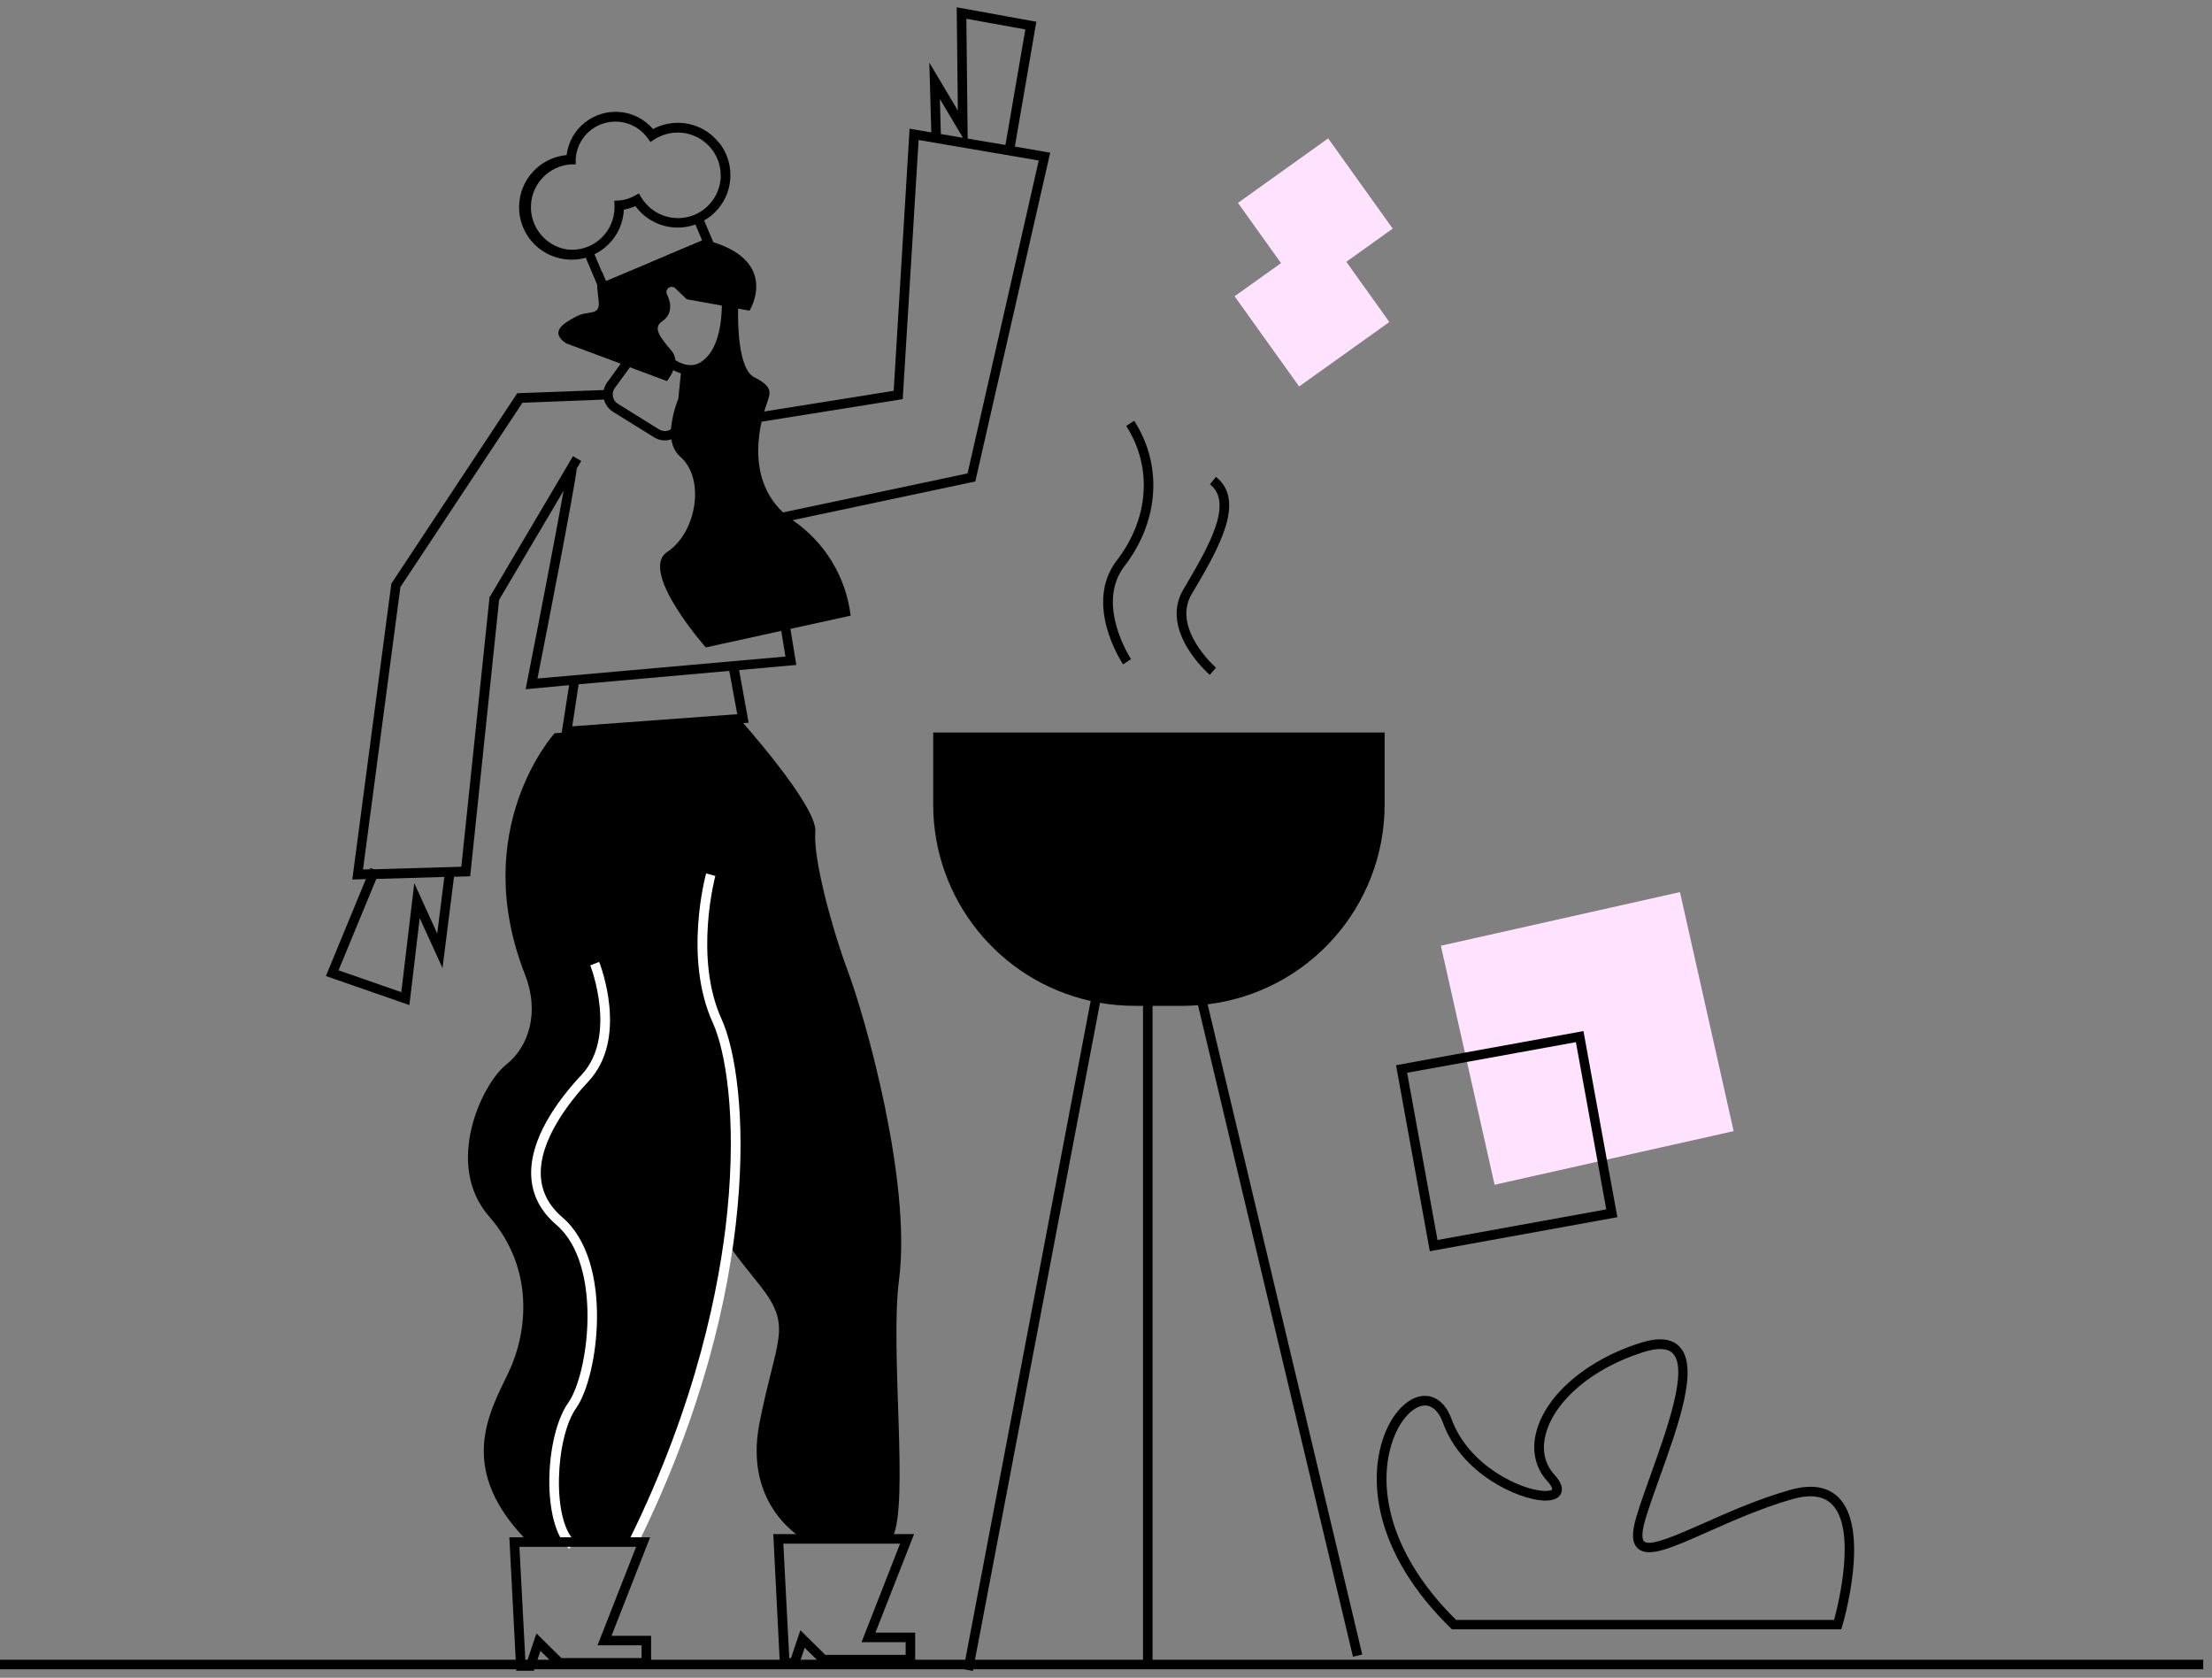 <svg width="211" height="160" viewBox="0 0 211 160" fill="none" xmlns="http://www.w3.org/2000/svg">
<rect x="0" y="0" width="211" height="160" fill="#808080" stroke="none"/>
<path d="M98.855 2.074L96.805 13.976L96.736 14.388L95.838 14.237L95.908 13.824L97.806 2.805L92.18 1.789L92.305 13.209L92.314 13.794V13.918L92.235 13.785L91.847 13.127L89.654 9.442L89.748 12.773L89.766 13.388L89.312 13.403L88.857 13.415L88.835 12.615L88.647 5.969L91.368 10.545L91.259 0.695L98.855 2.074Z" fill="black"/>
<path d="M85.758 122.054C86.971 112.659 82.525 97.032 80.921 92.738C79.317 88.443 77.546 81.806 77.773 79.321C78 76.836 70.407 68.41 70.407 68.41C70.21 68.499 70.022 68.607 69.846 68.731L52.905 69.925C52.905 69.925 44.617 79.018 50.085 92.959C51.444 96.417 50.543 99.742 48.265 101.548C45.988 103.354 42.312 111.043 46.664 116.017C51.016 120.99 50.328 127.091 48.484 130.934C46.64 134.777 43.447 140.202 50.543 147.209H60.39C60.39 147.209 63.595 139.072 65.658 134.783C67.01 131.964 68.951 126.027 69.545 118.769C70.519 120.181 71.602 121.445 72.554 122.666C75.626 126.606 74.052 127.555 72.448 135.698C70.843 143.842 76.854 146.912 76.854 146.912L85.142 146.609C86.734 143.439 84.878 128.779 85.758 122.054Z" fill="black"/>
<path d="M54.285 147.705C51.619 145.405 51.947 136.958 54.209 133.764C56.144 131.036 57.545 120.625 53.057 116.792C51.577 115.525 50.776 113.988 50.676 112.224C50.479 108.642 53.178 104.95 55.477 102.499C58.919 98.816 56.335 92.13 56.308 92.064L57.154 91.731C57.272 92.034 59.977 99.004 56.141 103.117C54.358 105.026 51.395 108.739 51.592 112.176C51.677 113.691 52.371 115 53.654 116.101C58.573 120.31 57.084 131.294 54.958 134.285C52.972 137.085 52.596 145.035 54.886 147.014L54.285 147.705Z" fill="white"/>
<path d="M60.835 147.257L60.02 146.857C66.455 133.825 68.659 122.645 69.375 115.568C70.285 106.512 69.205 100.196 67.995 97.541C65.196 91.401 67.267 83.621 67.356 83.297L68.235 83.533C68.214 83.612 66.164 91.331 68.823 97.171C71.444 102.915 72.942 122.727 60.835 147.257Z" fill="white"/>
<path d="M58.33 155.999L62.014 146.604H48.586L49.193 158.281L49.241 159.19V159.333H50.918L50.967 159.19L51.27 158.281L51.555 157.438L52.407 158.281L53.165 159.029H62.108V155.999H58.33ZM51.17 155.771L50.324 158.281L50.275 158.423H50.111V158.281L49.547 147.513H60.68L56.995 156.908H61.199V158.12H53.55L51.17 155.771Z" fill="black"/>
<path d="M83.507 155.696L87.191 146.301H73.763L74.369 158.281L74.409 159.03H76.119L76.371 158.281L76.759 157.136L77.917 158.281L78.369 158.727H87.3V155.696H83.507ZM76.347 155.469L75.452 158.121H75.288L74.721 147.21H85.857L82.184 156.605H86.388V157.818H78.727L76.347 155.469Z" fill="black"/>
<path d="M210.162 158.281H0V159.19H210.162V158.281Z" fill="black"/>
<path d="M75.626 49.62C70.407 45.983 72.86 39.315 73.17 38.406C73.479 37.497 73.776 36.891 71.957 35.981C70.41 35.218 70.376 30.829 70.407 29.432L71.496 29.629C71.496 29.629 74.34 25.083 68.05 23.098C67.872 23.043 67.683 22.989 67.486 22.937C67.289 22.886 67.129 22.843 66.938 22.801L66.995 22.937L62.091 25.007H62.055V25.038L57.809 26.823L57.427 25.913C57.306 26.059 57.204 26.22 57.124 26.392C57.016 26.642 56.961 26.911 56.963 27.183C56.963 27.614 57.048 28.092 57.109 28.729C57.251 30.181 56.129 29.568 54.986 30.172C53.843 30.775 52.344 31.623 53.991 32.736L59.21 34.681L57.925 36.457C57.606 36.893 57.482 37.442 57.582 37.973C57.687 38.509 58.01 38.979 58.473 39.27L62.373 41.694C62.874 42.012 63.492 42.087 64.053 41.897C64.115 42.529 64.409 43.116 64.878 43.543C67.335 45.665 66.413 50.817 63.65 52.635C60.887 54.454 67.326 61.743 67.326 61.743L81.142 58.712C80.7 55.029 78.689 51.715 75.626 49.62ZM64.063 33.463C63.053 32.251 62.204 31.293 63.153 30.65C64.102 30.008 64.081 28.989 63.632 28.092L63.617 28.065C63.516 27.845 63.588 27.584 63.787 27.446C63.986 27.308 64.255 27.333 64.427 27.505L65.506 28.538L68.86 29.144C68.83 30.905 68.487 33.505 66.844 34.536C66.07 35.021 65.218 34.839 64.417 34.348C64.401 34.022 64.276 33.71 64.063 33.463ZM62.849 40.94L58.95 38.515C58.698 38.363 58.522 38.112 58.465 37.824C58.407 37.536 58.473 37.237 58.646 37L60.09 35.027L63.617 36.342C63.871 36.028 64.076 35.676 64.223 35.3C64.454 35.424 64.697 35.525 64.948 35.603L64.703 38.027C64.334 38.957 64.098 39.935 64.002 40.931C63.968 40.957 63.931 40.981 63.893 41C63.559 41.157 63.169 41.135 62.856 40.94H62.849Z" fill="black"/>
<path d="M43.363 83.167L43.309 83.598L42.211 92.323L40.036 87.556L39.051 95.848L31.087 93.081L34.896 83.843L35.275 82.925L35.336 82.779L35.657 82.913L35.754 82.955H35.76L36.176 83.128L35.894 83.816L32.294 92.535L38.28 94.617L39.518 84.222L41.707 89.029L42.386 83.625L42.453 83.101L42.459 83.052L43.363 83.167Z" fill="black"/>
<path d="M96.806 13.977L96.357 13.901L95.908 13.825L92.305 13.219L91.847 13.14L89.749 12.783L89.291 12.704L88.836 12.628L86.765 12.273L85.248 37.268L72.909 39.241L72.335 39.332L72.478 40.241L72.66 40.211L86.11 38.062L87.626 13.352L99.086 15.307L94.537 35.31L94.468 35.613L92.293 45.148L73.642 49.088L72.751 49.276L72.899 50.185L74.922 62.611L51.268 64.708C52.077 60.595 54.743 46.972 55.019 44.678L55.441 43.963L54.658 43.502L46.773 56.837L46.703 56.895L44.004 82.656L35.646 82.901H35.264L34.627 82.92L38.194 55.986L49.836 38.407L57.621 38.104H57.8L57.764 37.195H57.6L49.342 37.498L37.387 55.573L37.33 55.661L33.605 83.874L34.907 83.835H35.404L35.904 83.82L42.397 83.629L42.858 83.614H43.319L44.85 83.568L47.61 57.201L53.76 46.796C53.042 50.849 51.434 59.159 50.258 65.123L50.142 65.729L54.285 65.341L53.518 70.26L71.41 68.924L70.501 63.899L75.959 63.414L73.773 49.994L93.033 45.914L95.335 35.813L95.405 35.51L100.178 14.562L96.806 13.977ZM70.325 68.109L54.588 69.266L55.195 65.257L69.564 63.981L70.325 68.109Z" fill="black"/>
<path d="M68.58 13.611C67.762 12.569 66.561 11.896 65.244 11.744C64.225 11.627 63.194 11.823 62.29 12.308C60.648 10.387 57.781 10.109 55.8 11.678C54.828 12.441 54.198 13.56 54.05 14.787C51.5 15.025 49.542 17.149 49.514 19.708C49.486 22.268 51.397 24.434 53.941 24.728C54.52 24.799 55.108 24.766 55.676 24.631C55.742 24.631 55.806 24.595 55.873 24.576L55.979 24.822L56.977 27.183L57.325 27.998L61.768 26.122L63.527 25.377L68.176 23.413L68.04 23.091L67.291 21.321L67.166 21.018C67.378 20.902 67.581 20.769 67.773 20.621C68.289 20.214 68.721 19.709 69.044 19.136C70.025 17.369 69.848 15.185 68.595 13.599L68.58 13.611ZM62.075 25.007L62.032 25.028L57.786 26.813L57.404 25.904L56.822 24.525L56.704 24.246C57.026 24.09 57.331 23.9 57.614 23.679C58.657 22.862 59.329 21.661 59.482 20.346C59.482 20.227 59.506 20.109 59.512 19.991C59.89 19.924 60.259 19.812 60.61 19.657C61.873 21.384 64.096 22.115 66.138 21.476C66.205 21.458 66.269 21.43 66.332 21.406L66.442 21.667L66.918 22.791L66.975 22.928L62.075 25.007ZM68.722 17.191C68.6 18.265 68.054 19.247 67.206 19.918C67.028 20.06 66.838 20.186 66.639 20.294C66.506 20.37 66.368 20.436 66.226 20.494C66.087 20.552 65.944 20.6 65.799 20.64C64.021 21.15 62.122 20.404 61.168 18.821L60.94 18.445L60.555 18.66C60.09 18.924 59.572 19.083 59.039 19.124H58.906L58.602 19.148V19.248L58.617 19.588C58.626 19.796 58.618 20.005 58.593 20.212C58.471 21.287 57.925 22.268 57.077 22.94C56.809 23.152 56.515 23.33 56.203 23.47C56.065 23.532 55.923 23.584 55.779 23.628C55.633 23.677 55.484 23.715 55.333 23.743C54.916 23.825 54.488 23.84 54.065 23.788C52.015 23.448 50.545 21.625 50.649 19.551C50.753 17.476 52.397 15.809 54.472 15.675H54.914V15.233C54.916 15.131 54.923 15.03 54.936 14.93C55.167 13.029 56.78 11.599 58.696 11.596C58.845 11.596 58.994 11.604 59.142 11.62C60.206 11.747 61.167 12.316 61.789 13.187L62.044 13.544L62.408 13.305C63.21 12.784 64.169 12.559 65.119 12.669C67.176 12.904 68.734 14.637 68.749 16.706C68.749 16.868 68.74 17.029 68.722 17.191Z" fill="black"/>
<path d="M132.079 76.719V69.857H89.016V76.719C89.017 85.709 95.258 93.495 104.036 95.458L91.906 159.179L92.797 159.349L104.928 95.634C106.017 95.824 107.121 95.92 108.227 95.922H109.031V158.658H109.941V95.922H112.864C113.34 95.922 113.81 95.897 114.278 95.864L129.059 157.994L129.944 157.782L115.193 95.776C124.832 94.601 132.078 86.423 132.079 76.719Z" fill="black"/>
<path d="M107.127 63.358C106.973 63.125 103.346 57.585 106.539 53.433C109.608 49.45 109.948 44.541 107.428 40.622L108.192 40.131C110.921 44.374 110.569 49.69 107.261 53.99C104.465 57.627 107.849 62.804 107.886 62.855L107.127 63.358Z" fill="black"/>
<path d="M115.399 64.359C115.202 64.189 110.589 60.116 112.876 56.209L113.179 55.703C115.199 52.26 117.713 47.972 115.423 46.19L115.981 45.475C118.902 47.742 116.163 52.412 113.965 56.164L113.661 56.67C111.754 59.934 115.948 63.641 115.99 63.674L115.399 64.359Z" fill="black"/>
<path d="M175.396 142.827C174.34 141.757 172.763 141.512 170.716 142.097C167.684 142.96 164.812 144.239 162.498 145.267C160.002 146.373 157.424 147.519 156.836 147C156.711 146.894 156.478 146.473 156.954 144.879C157.306 143.706 157.8 142.324 158.322 140.863C160.172 135.711 162.082 130.362 160.205 128.422C159.432 127.622 158.182 127.513 156.378 128.092C151.35 129.701 147.495 133.004 146.555 136.508C146.076 138.296 146.443 139.978 147.586 141.236C148.05 141.745 148.078 142.006 148.062 142.042C148.047 142.078 147.862 142.209 147.271 142.181C144.969 142.078 140.065 139.711 138.476 135.365C137.776 133.444 136.608 133.129 135.974 133.114C134.564 133.083 133.075 134.402 132.196 136.487C130.352 140.845 131.007 148.067 138.367 155.25L138.5 155.38H175.635L175.732 155.056C175.844 154.695 178.425 145.885 175.396 142.827ZM174.953 154.483H138.895C131.986 147.661 131.343 140.912 133.057 136.85C133.773 135.159 134.925 134.035 135.941 134.035H135.974C136.669 134.053 137.263 134.641 137.645 135.69C139.447 140.642 144.875 142.994 147.247 143.103C148.329 143.142 148.745 142.769 148.899 142.439C149.13 141.951 148.921 141.345 148.275 140.636C147.332 139.599 147.046 138.257 147.45 136.753C148.311 133.541 151.929 130.486 156.672 128.971C158.091 128.516 159.065 128.546 159.568 129.068C161.048 130.598 159.071 136.126 157.482 140.569C156.954 142.042 156.457 143.436 156.096 144.627C155.617 146.227 155.665 147.17 156.251 147.682C157.276 148.591 159.505 147.597 162.883 146.097C165.154 145.088 168.008 143.815 170.965 142.966C172.669 142.478 173.943 142.648 174.75 143.463C177.106 145.846 175.383 152.883 174.953 154.483Z" fill="black"/>
<path d="M160.249 85.075L137.444 90.189L142.567 112.984L165.371 107.87L160.249 85.075Z" fill="#FFE2FE"/>
<path d="M153.264 110.538L151.044 98.33L139.781 100.373L133.167 101.585L136.388 119.321L154.28 116.078L153.264 110.538ZM137.122 118.251L134.225 102.303L139.987 101.261L150.323 99.385L152.385 110.735L153.219 115.332L137.122 118.251Z" fill="black"/>
<path d="M132.849 21.802L126.693 13.197L118.086 19.35L122.195 25.093L117.765 28.254L123.924 36.855L132.528 30.709L128.424 24.966L132.849 21.802Z" fill="#FFE2FE"/>
</svg>
